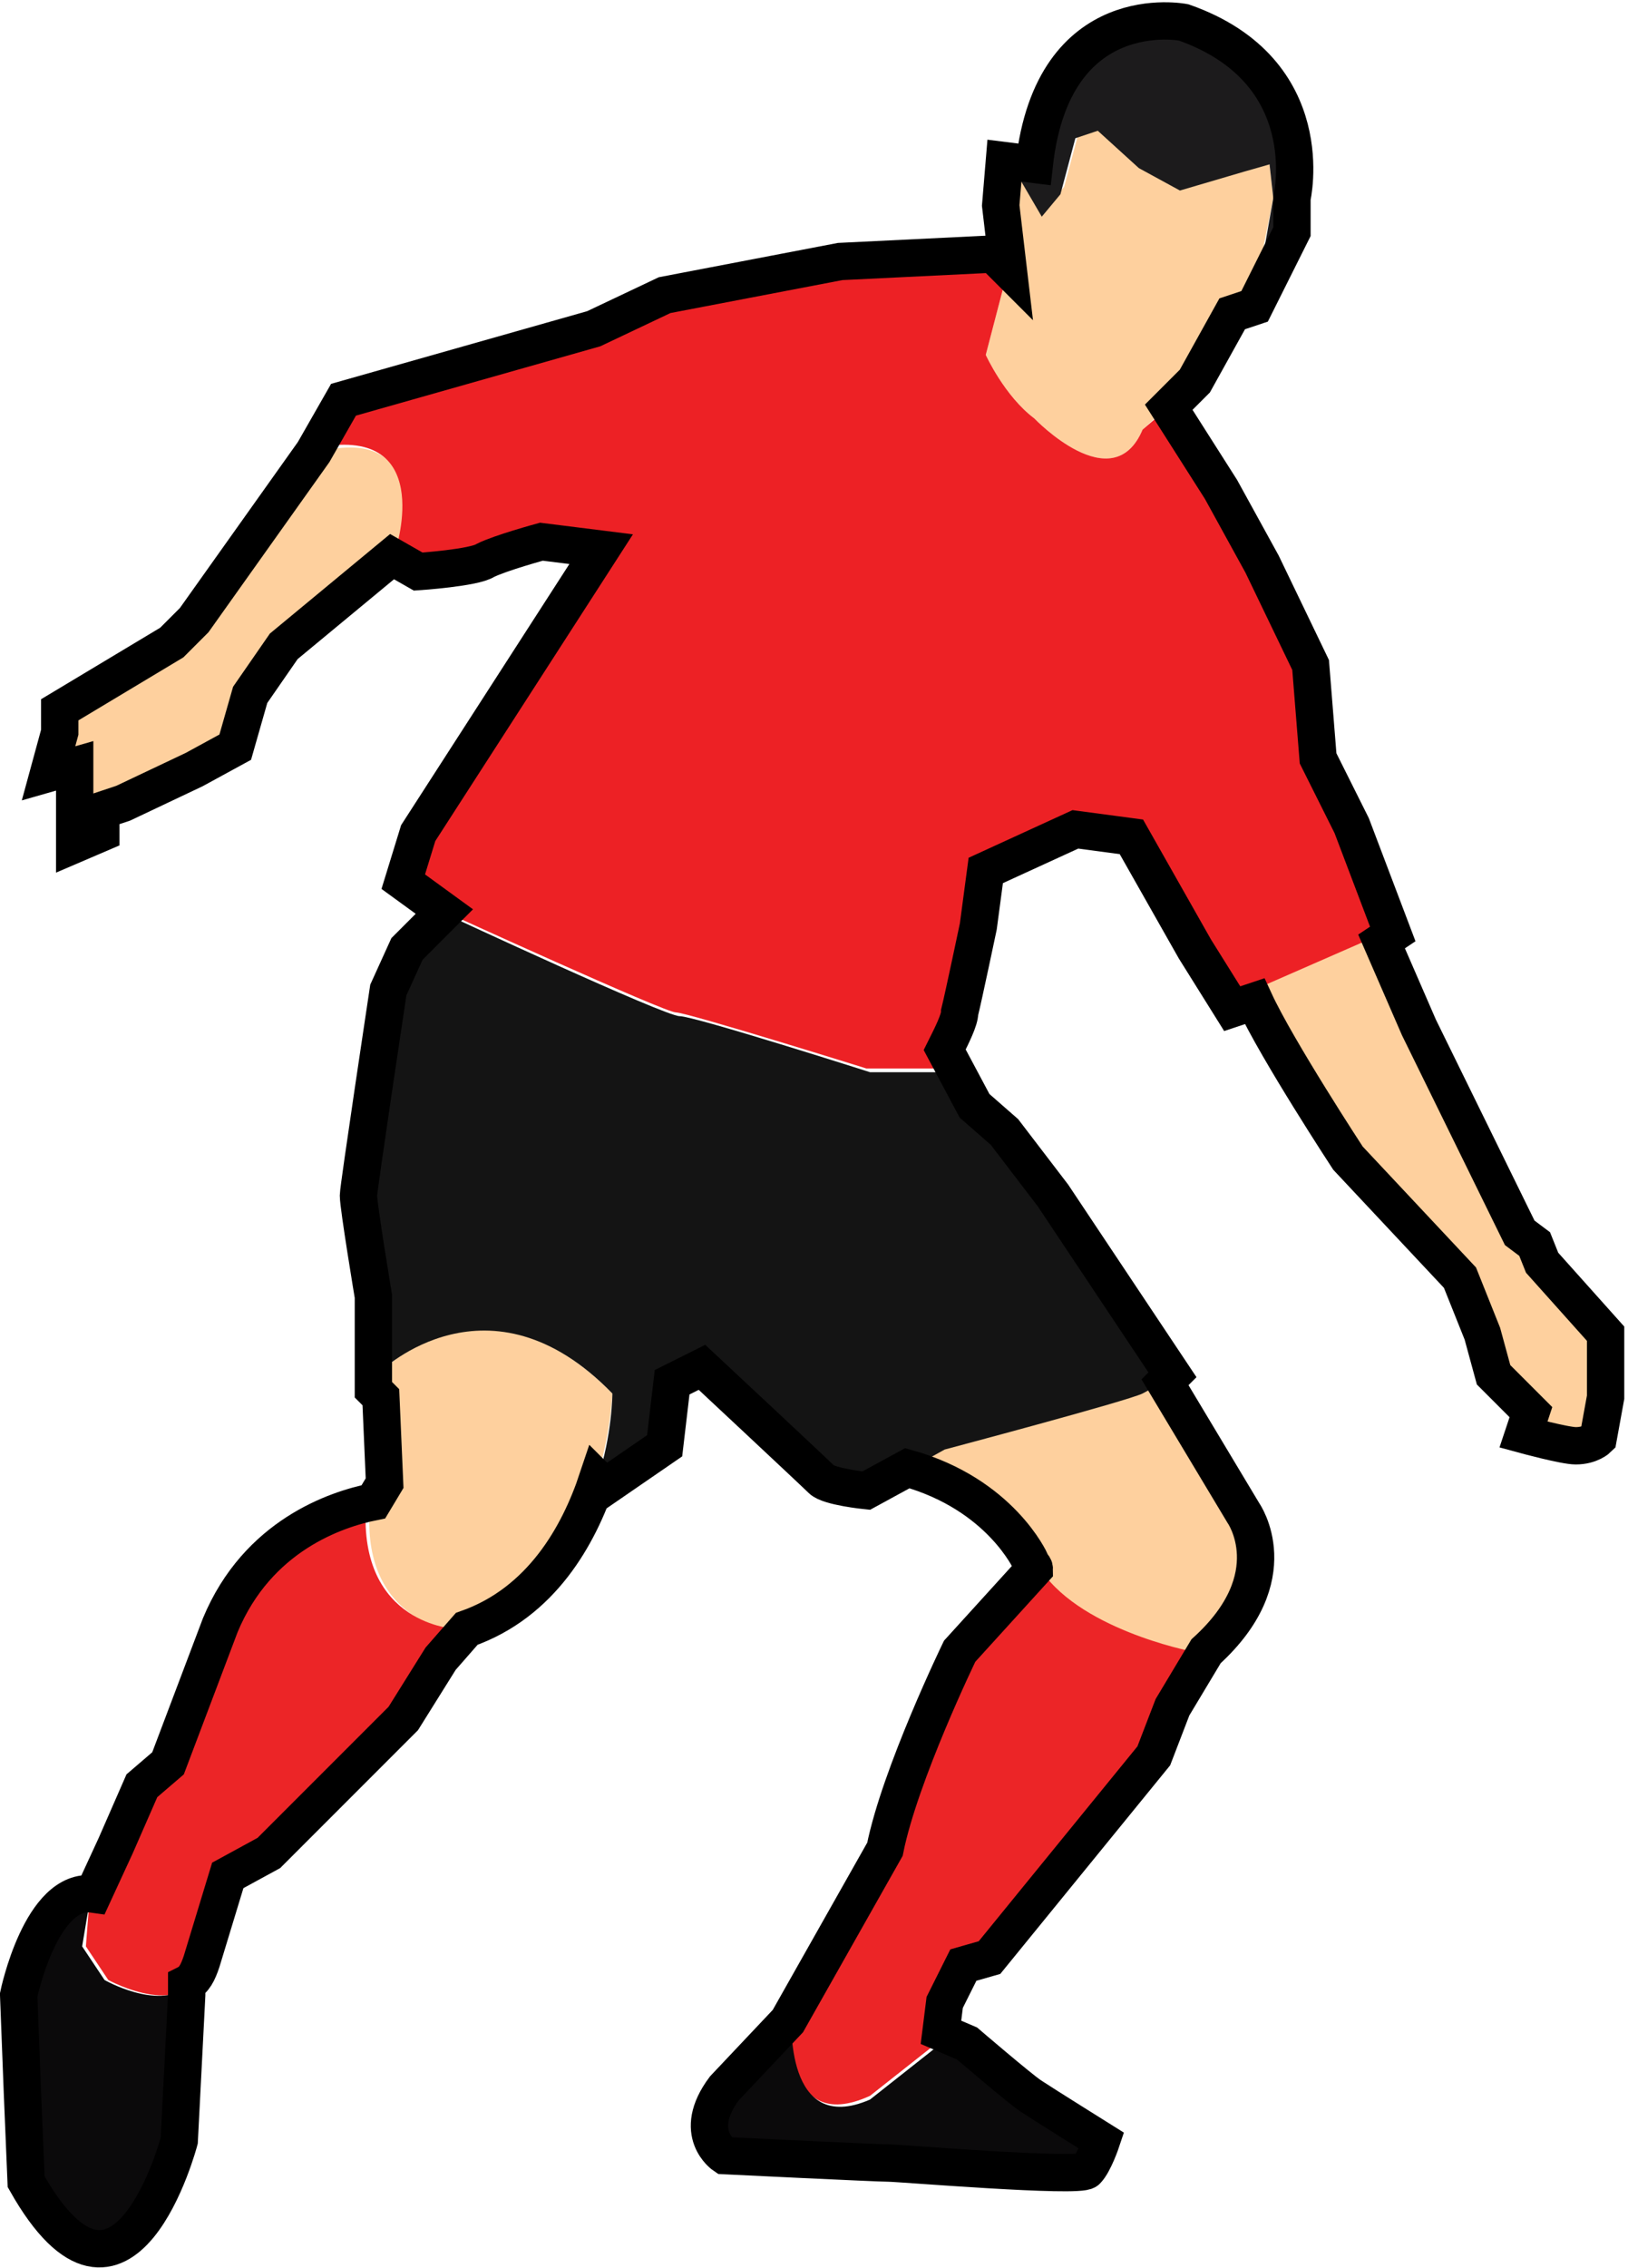 <?xml version="1.0" encoding="utf-8"?>
<!-- Generator: Adobe Illustrator 19.0.0, SVG Export Plug-In . SVG Version: 6.00 Build 0)  -->
<svg version="1.1" id="Livello_1" xmlns="http://www.w3.org/2000/svg" xmlns:xlink="http://www.w3.org/1999/xlink" x="0px" y="0px"
	 viewBox="0 0 43.6 60.7" style="enable-background:new 0 0 43.6 60.7;" xml:space="preserve">
<style type="text/css">
	.st0{fill:#FED09E;}
	.st1{fill:#1C1B1C;}
	.st2{fill:#ED2125;}
	.st3{fill:#141414;}
	.st4{fill:#EC2527;}
	.st5{fill:#0B0A0B;}
	.st6{fill:none;stroke:#000000;}
</style>
<g id="XMLID_18_">
	<g id="XMLID_20_">
		<path id="XMLID_32_" class="st0" d="M27,7.2l-0.2-1.7l0.1-1.2l0.4,0l0,0.1l0.7,1.2l0.5-0.6l0.4-1.5l0.6-0.2l1.1,1l1.1,0.6l1.7-0.5
			L34,4.4l0.1,0.9l-0.3,1.5l0.7-0.7l-1,2L33,8.4L32,10.2l-1.4,1.3c-0.8,1.9-2.9-0.3-2.9-0.3c-0.8-0.6-1.3-1.7-1.3-1.7L27,7.2z"/>
		<path id="XMLID_31_" class="st1" d="M34.1,5.3L34,4.4l-0.7,0.2l-1.7,0.5l-1.1-0.6l-1.1-1l-0.6,0.2l-0.4,1.5l-0.5,0.6l-0.7-1.2
			l0-0.1l0.4,0c0.5-4.5,4-3.8,4-3.8c3.7,1.3,2.9,4.7,2.9,4.7v0.9l-0.7,0.7L34.1,5.3z"/>
		<path id="XMLID_30_" class="st0" d="M37,25l1.1,2.4l2.7,5.5l0.4,0.3l0.2,0.5l1.7,1.9v1.7l-0.2,1.1c0,0-0.2,0.2-0.6,0.2
			c-0.3,0-1.4-0.3-1.4-0.3l0.2-0.6l-1-1l-0.3-1.1l-0.6-1.5l-3-3.2c0,0-2.6-4-2.6-4.7L37,25z"/>
		<path id="XMLID_29_" class="st0" d="M8.5,12.1l-3.2,4.5l-0.6,0.6l-1.5,0.9L1.6,19l-0.1,0.6l-0.3,1.1L2,20.5v1.3l0.2,0.7l0.7-0.3
			v-0.6l0.6-0.2l1.9-0.9l1.1-0.6l0.4-1.4l0.9-1.3l3-2.5C10.6,14.7,11.7,11.3,8.5,12.1z"/>
		<path id="XMLID_28_" class="st0" d="M16.4,37.3c0,0-0.2,5.3-4.1,6.4c0,0-2.6-0.2-2.4-3.3l0.5-0.7l-0.1-3
			C10.2,36.6,13.1,33.9,16.4,37.3z"/>
		<path id="XMLID_27_" class="st2" d="M9.3,10.7l6.7-1.9l1.9-0.9L22.5,7l4.1-0.2L27,7.2l-0.6,2.3c0,0,0.5,1.1,1.3,1.7
			c0,0,2.1,2.2,2.9,0.3l0.7-0.6l1.4,2.2l1.1,2l1.3,2.7l0.2,2.5l0.9,1.8l1.1,2.9l-0.3,0.2L37,25l-3.2,1.4c0,0.1,0.1,0.3,0.1,0.5
			l-0.6,0.2L32,25.4l-1.7-3l-1.5-0.2l-2.4,1.1l-0.2,1.5c0,0-0.4,1.9-0.5,2.3c-0.1,0.3-0.6,1.5-0.6,1.5h-1.9c0,0-4.8-1.5-5.1-1.5
			s-6.2-2.7-6.2-2.7l-1.1-0.9l0.4-1.3l4.9-7.6l-1.6-0.2c0,0-1.1,0.3-1.5,0.5c-0.3,0.2-1.8,0.3-1.8,0.3l-0.7-0.4l0.1-0.1
			c0,0,1.1-3.4-2.2-2.7L9.3,10.7z"/>
		<path id="XMLID_26_" class="st3" d="M16.4,37.3c-3.3-3.4-6.2-0.6-6.2-0.6l0,0.7L10,37.2v-2.5c0,0-0.4-2.4-0.4-2.7
			c0-0.2,0.8-5.5,0.8-5.5l0.5-1.1l1-1l0.1,0.1c0,0,5.8,2.7,6.2,2.7s5.1,1.5,5.1,1.5h1.9c0,0,0.1-0.2,0.2-0.5l0.8,1.5l0.8,0.7
			l1.3,1.7l3.2,4.8c0,0-0.5,0.3-0.9,0.6c-0.4,0.2-5.3,1.5-5.3,1.5l-2,1.1c0,0-1-0.1-1.2-0.3c-0.2-0.2-3.2-3-3.2-3L18,37l-0.2,1.7
			l-1.6,1.1L16,39.6C16.4,38.4,16.4,37.3,16.4,37.3z"/>
		<path id="XMLID_25_" class="st0" d="M25.3,38.8c0,0,4.9-1.3,5.3-1.5c0.2-0.1,0.5-0.3,0.7-0.4l2.1,3.5c0,0,1.2,1.7-1,3.7l-0.5,0.2
			c0,0-3.3-0.6-4.2-2.5c0,0-0.8-1.8-3.3-2.5L25.3,38.8z"/>
		<path id="XMLID_24_" class="st4" d="M21.2,54l2.6-4.6c0.4-2,2-5.3,2-5.3l2-2.2c1,1.7,4.1,2.3,4.1,2.3l0.5-0.2l-0.9,1.5l-0.5,1.3
			l-4.4,5.4l-0.7,0.2l-0.5,1l-0.2,1.2l-1.9,1.5C20.9,57.2,21.2,54,21.2,54z"/>
		<path id="XMLID_23_" class="st5" d="M19.5,55.8l1.7-1.8c0,0-0.2,3.2,2.1,2.2l1.9-1.5l0.1-0.5l0.7,0.3c0,0,1.4,1.2,1.7,1.4
			c0.3,0.2,1.9,1.2,1.9,1.2s-0.2,0.6-0.4,0.8c-0.2,0.2-5-0.2-5.3-0.2c-0.3,0-4.4-0.2-4.4-0.2S18.6,56.9,19.5,55.8z"/>
		<path id="XMLID_22_" class="st4" d="M2.4,50.8l0.7-1.5l0.7-1.6l0.7-0.6l1.4-3.7c1-2.4,3.1-3.1,4.1-3.3l-0.2,0.2
			c-0.2,3.2,2.4,3.3,2.4,3.3c0.1,0,0.1,0,0.2-0.1l-0.7,0.8L10.8,46l-3.6,3.6l-1.1,0.6l-0.7,2.3c-0.3,1.7-2.5,0.5-2.5,0.5l-0.6-0.9
			L2.4,50.8z"/>
		<path id="XMLID_21_" class="st5" d="M2.5,50.7l-0.1,0.2l-0.2,1.2l0.6,0.9c0,0,1.4,0.8,2.2,0.2l0,0.3l-0.2,3.9c0,0-1.5,5.7-4.1,1.1
			L0.6,56l-0.1-2.6C0.5,53.4,1.1,50.5,2.5,50.7z"/>
	</g>
	<path id="XMLID_19_" class="st6" d="M2.5,50.7l0.6-1.3l0.7-1.6l0.7-0.6l1.4-3.7c1-2.4,3.1-3.1,4.1-3.3l0.3-0.5l-0.1-2.3L10,37.2
		v-2.5c0,0-0.4-2.4-0.4-2.7c0-0.2,0.8-5.5,0.8-5.5l0.5-1.1l1-1l-1.1-0.8l0.4-1.3l4.9-7.6l-1.6-0.2c0,0-1.1,0.3-1.5,0.5
		c-0.3,0.2-1.8,0.3-1.8,0.3l-0.7-0.4l-2.9,2.4l-0.9,1.3l-0.4,1.4l-1.1,0.6l-1.9,0.9l-0.6,0.2v0.6l-0.7,0.3L2,21.8v-1.3l-0.7,0.2
		l0.3-1.1L1.6,19l1.5-0.9l1.5-0.9l0.6-0.6l3.2-4.5l0.8-1.4l6.7-1.9l1.9-0.9L22.5,7l4.1-0.2L27,7.2l-0.2-1.7l0.1-1.2l0.8,0.1
		c0.5-4.5,4-3.8,4-3.8c3.7,1.3,2.9,4.7,2.9,4.7v0.9l-1,2L33,8.4L32,10.2l-0.7,0.7l1.4,2.2l1.1,2l1.3,2.7l0.2,2.5l0.9,1.8l1.1,2.9
		l-0.3,0.2l1,2.3l2.7,5.5l0.4,0.3l0.2,0.5l1.7,1.9v1.7l-0.2,1.1c0,0-0.2,0.2-0.6,0.2c-0.3,0-1.4-0.3-1.4-0.3l0.2-0.6l-1-1l-0.3-1.1
		l-0.6-1.5l-3-3.2c0,0-1.9-2.9-2.5-4.2l-0.6,0.2L32,25.4l-1.7-3l-1.5-0.2l-2.4,1.1l-0.2,1.5c0,0-0.4,1.9-0.5,2.3
		c0,0.2-0.2,0.6-0.4,1l0.8,1.5l0.8,0.7l1.3,1.7l3.2,4.8c0,0-0.1,0.1-0.2,0.2l2.1,3.5c0,0,1.2,1.7-1,3.7l0,0l-0.9,1.5l-0.5,1.3
		l-4.4,5.4l-0.7,0.2l-0.5,1l-0.1,0.8l0.7,0.3c0,0,1.4,1.2,1.7,1.4c0.3,0.2,1.9,1.2,1.9,1.2s-0.2,0.6-0.4,0.8c-0.2,0.2-5-0.2-5.3-0.2
		c-0.3,0-4.4-0.2-4.4-0.2s-0.9-0.6,0-1.8l1.7-1.8l2.6-4.6c0.4-2,2-5.3,2-5.3l2-2.2c0-0.1-0.1-0.1-0.1-0.2c0,0-0.8-1.8-3.3-2.5
		l-1.1,0.6c0,0-1-0.1-1.2-0.3c-0.2-0.2-3.2-3-3.2-3L18,37l-0.2,1.7l-1.6,1.1L16,39.6c-0.5,1.5-1.5,3.3-3.5,4l-0.7,0.8L10.8,46
		l-3.6,3.6l-1.1,0.6l-0.7,2.3C5.3,52.8,5.2,53,5,53.1l0,0.3l-0.2,3.9c0,0-1.5,5.7-4.1,1.1L0.6,56l-0.1-2.6
		C0.5,53.4,1.1,50.5,2.5,50.7z"/>
</g>
</svg>
